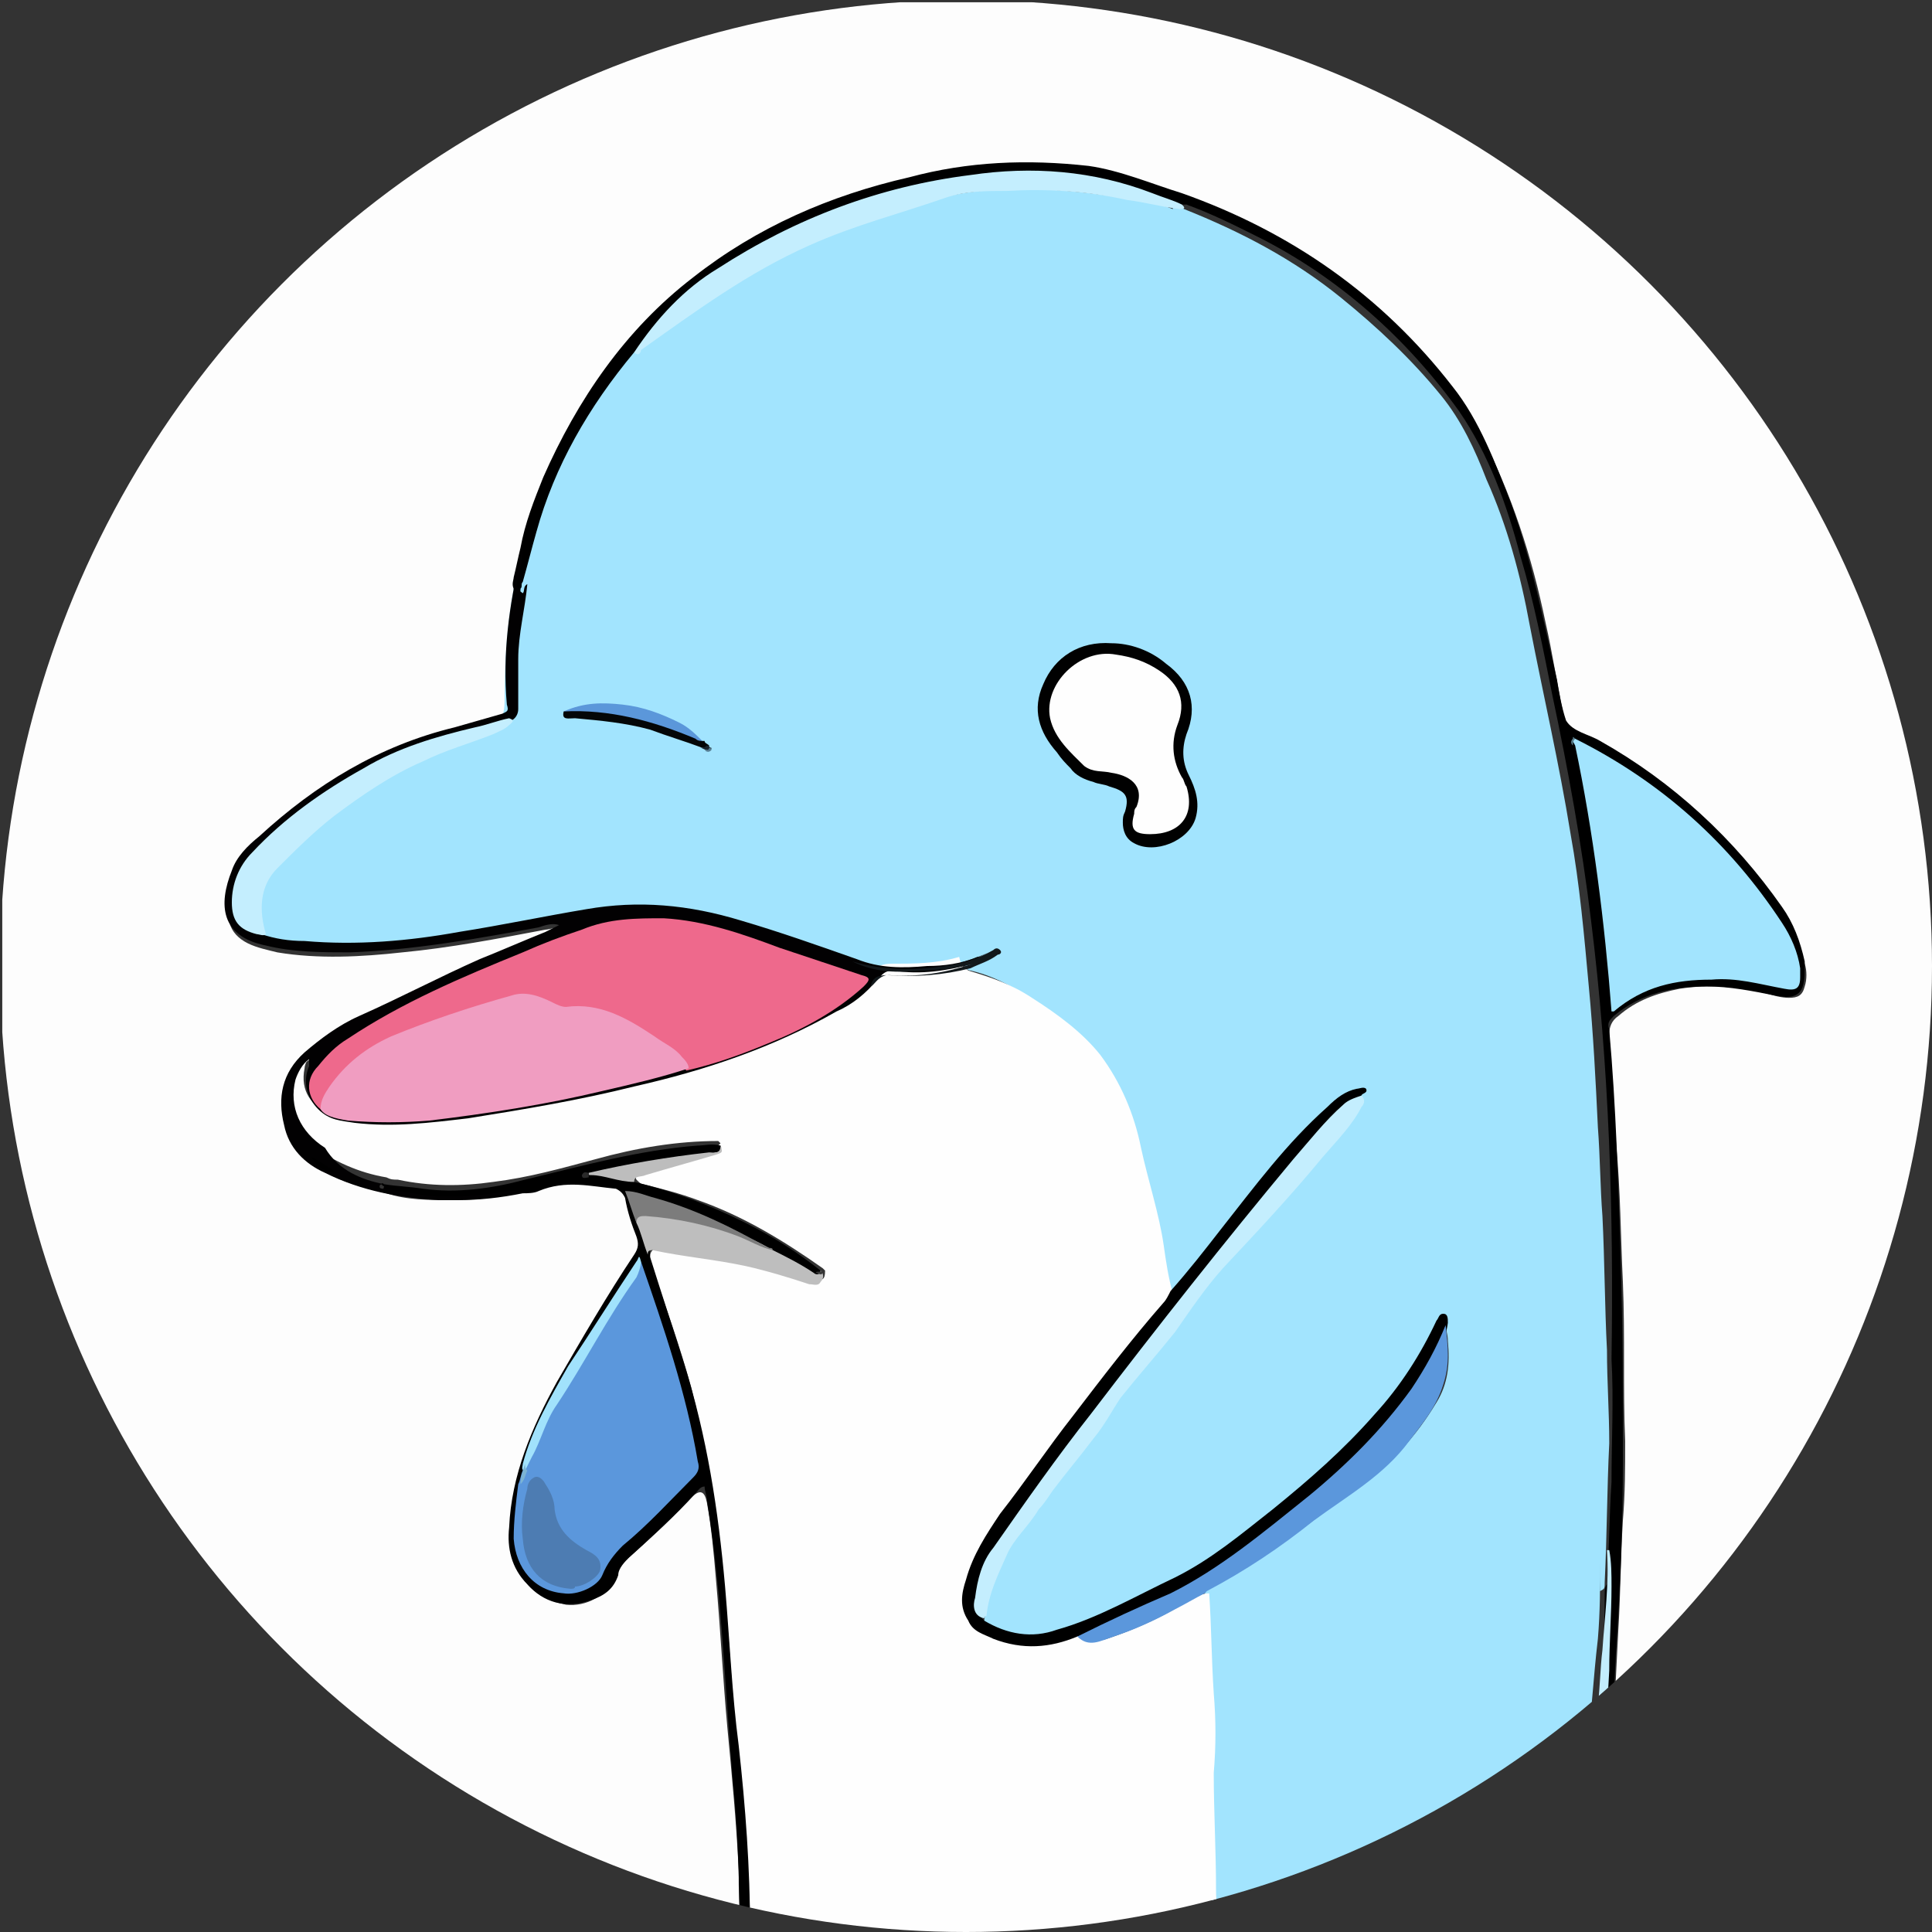 ﻿<?xml version="1.0" encoding="utf-8"?>
<!-- Generator: Adobe Illustrator 22.1.0, SVG Export Plug-In . SVG Version: 6.00 Build 0)  -->
<svg version="1.1" id="레이어_1" xmlns="http://www.w3.org/2000/svg" xmlns:xlink="http://www.w3.org/1999/xlink" x="0px"
	 y="0px" width="85px" height="85px" viewBox="0 0 85 85" style="enable-background:new 0 0 85 85;" xml:space="preserve">
<rect x="0" y="0" width="85" height="85" fill="#333333" stroke="none"/>
<style type="text/css">
	.st0{clip-path:url(#SVGID_2_);}
	.st1{fill:#FDFDFD;}
	.st2{fill:#A2E4FE;}
	.st3{fill:#FEFEFE;}
	.st4{fill:#C3EDFD;}
	.st5{fill:#020102;}
	.st6{fill:#5B97DC;}
	.st7{fill:#C4EEFE;}
	.st8{fill:#010101;}
	.st9{fill:#5B97DA;}
	.st10{fill:#040607;}
	.st11{fill:#12181B;}
	.st12{fill:#19252E;}
	.st13{fill:#577E93;}
	.st14{fill:#BEBEBE;}
	.st15{fill:#BDBDBD;}
	.st16{fill:#373737;}
	.st17{fill:#597D8B;}
	.st18{fill:#7C7C7C;}
	.st19{fill:#A1E2FC;}
	.st20{fill:#7CB4D3;}
	.st21{fill:#2A2A2A;}
	.st22{fill:#EE698C;}
	.st23{fill:#F09DC1;}
	.st24{fill:#4D7CB2;}
</style>
<g>
	<defs>
		<circle id="SVGID_1_" cx="42.5" cy="42.5" r="42.5"/>
	</defs>
	<clipPath id="SVGID_2_">
		<use xlink:href="#SVGID_1_"  style="overflow:visible;"/>
	</clipPath>
	<g class="st0">
		<g>
			<path class="st1" d="M32.6,85.1c-10.7,0-21.4,0-32.1,0c-0.3,0-0.4-0.1-0.4-0.4c0-28.1,0-56.1,0-84.2c0-0.4,0.1-0.4,0.4-0.4
				c28.1,0,56.1,0,84.2,0c0.3,0,0.4,0,0.4,0.4c0,28.1,0,56.1,0,84.2c0,0.3-0.1,0.4-0.4,0.4c-4.7,0-9.4,0-14.2,0
				c-0.1-0.1-0.1-0.3-0.1-0.4c0.2-1.4,0.2-2.9,0.3-4.3c0.1-0.9,0.1-1.9,0.2-2.8c0.1-2,0.2-3.9,0.3-5.9c0.1-1.6,0.1-3.2,0.2-4.8
				c0.1-1.2,0.1-2.3,0.1-3.5c-0.1-2.3,0-4.6-0.1-7c-0.1-2-0.1-4-0.3-6.1c-0.1-1.6-0.2-3.2-0.3-4.8c0-0.3,0.1-0.6,0.4-0.8
				c0.8-0.7,1.7-1,2.7-1.2c1.3-0.2,2.5-0.1,3.8,0.2c0.3,0.1,0.7,0.2,1,0.2c0.4,0,0.6-0.1,0.7-0.5c0.1-0.3,0.1-0.7,0-1
				c-0.2-0.9-0.6-1.7-1.1-2.4c-1-1.4-2.2-2.7-3.5-3.9c-1.2-1.1-2.6-2.1-4-3c-0.4-0.2-0.9-0.5-1.3-0.7c-0.4-0.2-0.6-0.5-0.7-0.9
				c-0.3-1.4-0.5-2.8-0.8-4.1c-0.6-2.9-1.5-5.7-2.9-8.4c-0.7-1.3-1.6-2.4-2.6-3.4c-1.6-1.7-3.3-3.2-5.3-4.4
				c-1.5-0.9-3.1-1.7-4.8-2.3c-1.2-0.4-2.4-0.9-3.6-1.2c-2.1-0.4-4.2-0.4-6.4-0.1c-4,0.6-7.6,2.1-11,4.3c-1.6,1-2.8,2.4-4,3.9
				c-1,1.3-1.9,2.6-2.7,4.1c-0.7,1.4-1.2,2.9-1.6,4.4c-0.6,2.2-0.9,4.5-0.7,6.8c0,0.3-0.1,0.5-0.4,0.6c-0.8,0.3-1.6,0.5-2.4,0.7
				c-2.7,0.7-5,2-7.1,3.8c-0.7,0.6-1.5,1.2-2,2c-0.5,0.7-0.7,1.5-0.4,2.4c0.1,0.4,0.4,0.7,0.8,0.9c0.4,0.2,0.9,0.3,1.3,0.4
				c1.8,0.3,3.7,0.2,5.5,0c2.1-0.2,4.2-0.6,6.3-1c0.2,0,0.6-0.2,0.6,0.1c0.1,0.2-0.3,0.3-0.5,0.4c-2.3,0.9-4.6,2-6.9,3.1
				c-1,0.5-2,0.9-2.8,1.5c-0.3,0.3-0.7,0.5-1,0.8c-1.2,1-1.1,3.3,0.2,4.3c1,0.8,2.2,1.1,3.4,1.4c0.9,0.3,1.9,0.3,2.9,0.3
				c1,0,2-0.1,3-0.4c0.4,0,0.8-0.1,1.2-0.2c1-0.3,2.1-0.1,3.1,0.1c0.2,0,0.3,0.2,0.4,0.4c0.2,0.6,0.4,1.2,0.5,1.8
				c0.1,0.2,0,0.4-0.1,0.6c-0.1,0.2-0.2,0.5-0.4,0.7c-1.3,1.9-2.4,3.9-3.5,5.9c-0.6,1.1-1.1,2.2-1.3,3.4c-0.2,0.9-0.4,1.9-0.3,2.9
				c0.2,1.5,1,2.3,2.4,2.6c0.9,0.1,1.8-0.4,2.1-1.2c0.2-0.4,0.4-0.7,0.7-0.9c0.9-0.8,1.7-1.6,2.5-2.4c0.1-0.1,0.2-0.2,0.2-0.2
				c0.4-0.4,0.6-0.3,0.7,0.2c0.2,1.1,0.3,2.2,0.4,3.4c0.2,2.2,0.3,4.3,0.5,6.5c0.2,2.1,0.4,4.2,0.5,6.3c0,0.8,0,1.7,0.1,2.5
				C32.7,84.7,32.7,84.9,32.6,85.1z"/>
			<path class="st2" d="M69.7,85.1c-5.4,0-10.8,0-16.2,0c-0.2-0.5-0.2-1.1-0.2-1.7c-0.1-1,0-1.9-0.1-2.9c-0.1-1.1,0-2.3,0-3.4
				c0-2.2-0.1-4.4-0.2-6.6c0-0.1,0-0.2,0-0.3c0-0.2,0.1-0.3,0.3-0.4c2.4-1.2,4.4-2.9,6.5-4.4c1.4-1,2.5-2.2,3.4-3.7
				c0.5-0.8,0.6-1.7,0.5-2.7c0-0.3-0.1-0.5-0.1-0.8c0-0.1,0-0.2-0.1-0.2c-0.1,0-0.1,0.1-0.2,0.1c-0.2,0.4-0.3,0.7-0.5,1.1
				c-0.8,1.5-1.9,2.8-3.1,4.1c-1.8,1.8-3.8,3.5-5.9,5c-2,1.4-4.2,2.4-6.5,3.3c-1.2,0.5-2.4,0.5-3.6,0c-0.2-0.1-0.3-0.1-0.4-0.3
				c0.2-1.5,0.7-2.9,1.7-4c0.2-0.3,0.4-0.6,0.6-0.9c0.6-1,1.5-1.9,2.2-2.9c0.2-0.2,0.3-0.4,0.5-0.6c0.7-1.2,1.6-2.3,2.5-3.3
				c0.8-0.9,1.5-1.9,2.2-2.9c0.7-1,1.6-1.9,2.4-2.8c1.1-1.2,2.2-2.5,3.3-3.8c0.4-0.4,0.7-0.9,1-1.4c0.1-0.2,0.2-0.3,0.1-0.5
				c0-0.1,0.2-0.3-0.2-0.2c-0.4,0.1-0.7,0.3-1,0.6c-1.6,1.5-3,3.3-4.4,5c-0.8,1-1.6,2-2.4,3c-0.1,0.1-0.2,0.3-0.4,0.2
				c-0.3-0.6-0.3-1.2-0.4-1.8c-0.3-2.2-0.9-4.4-1.6-6.5c-0.6-1.7-1.8-3.1-3.3-4.1c-1.1-0.7-2.1-1.4-3.4-1.7c-0.1,0-0.2-0.1-0.3-0.1
				c0.1-0.3,0.3-0.2,0.5-0.4c0.2-0.1,0.4-0.2,0.6-0.3c-1.1,0.5-2.1,0.7-3.2,0.7c-1,0-2,0-3-0.3c-1.9-0.6-3.8-1.3-5.7-1.8
				c-2-0.6-4-0.6-6.1-0.3c-2.3,0.3-4.6,0.9-6.9,1.2c-1.3,0.2-2.7,0.3-4.1,0.3c-1,0-2,0-3-0.2c-0.2,0-0.4-0.1-0.5-0.2
				c0.2-0.2,0.1-0.5,0.1-0.8c-0.2-1,0.1-1.9,0.8-2.6c0.9-0.8,1.6-1.6,2.6-2.3c1.7-1.2,3.4-2.3,5.4-2.8c0.6-0.2,1.1-0.4,1.7-0.6
				c0.2-0.1,0.4-0.2,0.4-0.5c0.2-0.3,0.2-0.7,0.2-1c0-1.6,0.1-3.2,0.4-4.8c0.3-1.4,0.7-2.7,1.1-4c0.6-1.7,1.6-3.3,2.6-4.8
				c0.3-0.4,0.5-0.8,0.8-1.1c0.1-0.1,0.2-0.3,0.4-0.4c0.5-0.2,0.9-0.6,1.4-0.9c1.8-1.3,3.6-2.5,5.5-3.5c1.6-0.8,3.3-1.5,5.1-1.9
				c0.1,0,0.1,0,0.2-0.1c3.2-1.2,6.4-1,9.7-0.5c0.7,0.1,1.5,0.2,2.2,0.5c0,0,0-0.1,0-0.1c0.2-0.1,0.3,0,0.5,0.1
				c2.5,1,4.8,2.2,6.9,3.9c1.6,1.3,3.1,2.7,4.4,4.3c0.9,1.1,1.5,2.4,2,3.7c0.9,2,1.5,4.2,1.9,6.4c0.6,3.1,1.3,6.1,1.8,9.2
				c0.4,2.2,0.6,4.5,0.8,6.7c0.2,2.1,0.3,4.1,0.4,6.2c0.1,1.3,0.1,2.6,0.2,3.9c0.1,2,0.1,4,0.2,5.9c0,1.4,0.1,2.7,0.1,4.1
				c-0.1,2-0.1,4.1-0.2,6.1c0,0.3,0,0.3-0.2,0.4c0-0.4,0-0.9,0-1.3c0,1.1,0,2.2-0.1,3.4c-0.2,1.7-0.3,3.5-0.5,5.2
				c-0.2,2-0.4,3.9-0.4,5.9c0,0.6-0.2,1.2,0,1.9C69.9,84.9,69.8,85,69.7,85.1z"/>
			<path class="st3" d="M42.6,42.7c1,0.3,1.9,0.6,2.8,1.2c1.1,0.7,2.2,1.5,3,2.5c0.9,1.2,1.5,2.6,1.8,4.1c0.3,1.4,0.8,2.9,1,4.3
				c0.1,0.7,0.2,1.4,0.4,2.1c0,0.4-0.3,0.6-0.5,0.9c-1.3,1.8-2.7,3.4-4.1,5.2c-0.9,1.3-1.8,2.6-2.8,3.8c-0.6,0.8-1.1,1.6-1.4,2.4
				c-0.1,0.4-0.2,0.7-0.3,1.1c-0.1,0.6,0.2,1.1,0.8,1.4c1.1,0.6,2.3,0.7,3.5,0.4c0.2-0.1,0.4-0.2,0.7-0.2c0.1,0,0.2,0,0.3,0.1
				c0.3,0.2,0.6,0.2,0.9,0.1c1.2-0.4,2.3-0.9,3.3-1.5c0.4-0.2,0.7-0.5,1.2-0.5c0.1,1.5,0.1,2.9,0.2,4.4c0.1,1.2,0.1,2.3,0,3.5
				c0,1.7,0.1,3.4,0.1,5.1c0,0.7,0.1,1.3,0.1,2c-6.8,0-13.7,0-20.5,0c-0.1-0.1-0.1-0.2-0.1-0.4c0-1.1-0.1-2.3-0.2-3.4
				c-0.1-1.2-0.2-2.4-0.3-3.6c-0.1-1.2-0.2-2.4-0.3-3.6c-0.3-4.4-0.7-8.8-1.8-13.1c-0.5-1.8-1.1-3.5-1.7-5.2
				c-0.1-0.2-0.1-0.3-0.1-0.5c0-0.3,0.2-0.4,0.5-0.4c2.2,0.3,4.4,0.6,6.6,1.3c0.5,0.2,0.6,0.1,0.6-0.3c0,0-0.1-0.1-0.1-0.1
				c-1.7-1.2-3.5-2.3-5.5-3c-0.8-0.3-1.6-0.5-2.4-0.7c-0.1,0-0.2-0.1-0.3-0.2c-0.1-0.2,0.1-0.3,0.2-0.4c0.4-0.1,0.9-0.3,1.3-0.4
				c0.7-0.2,1.4-0.4,2.1-0.7c0,0,0,0,0.1-0.1c0,0,0,0-0.1-0.1c-1.8,0-3.6,0.3-5.4,0.8c-1.5,0.4-2.9,0.8-4.5,1
				c-1.4,0.2-2.8,0.2-4.2-0.1c-0.2,0-0.3,0-0.5-0.1c-1.2-0.2-2.3-0.7-3.3-1.4c-1-0.7-1.2-2-1-3.1c0-0.2,0.1-0.3,0.2-0.5
				c0.1-0.2,0.2-0.4,0.5-0.3c0.2,0.1,0,0.3,0,0.5c-0.2,1,0.3,1.7,1.2,2c0.9,0.3,1.9,0.3,2.9,0.2c1.3-0.1,2.5-0.2,3.8-0.4
				c3.5-0.6,7-1.2,10.4-2.4c1.6-0.5,3.1-1.2,4.6-2c0.8-0.4,1.4-0.9,2-1.6c0.2-0.3,0.6-0.4,0.9-0.4c1,0,2,0,3-0.3
				C42.3,42.6,42.5,42.6,42.6,42.7z"/>
			<path d="M27.9,15.5c-2,2.4-3.5,5-4.3,7.9c-0.2,0.7-0.4,1.5-0.6,2.2c-0.1,0.1,0,0.2-0.1,0.3c0,0.1,0,0.2-0.1,0.2
				c-0.1,0-0.2-0.1-0.2-0.2c-0.1-0.2,0-0.4,0-0.5c0.1-0.4,0.2-0.9,0.3-1.3c0.2-1.1,0.6-2.1,1-3.1c1.5-3.4,3.6-6.5,6.6-8.8
				c2.8-2.2,6-3.6,9.5-4.4c2.6-0.7,5.2-0.8,7.9-0.5c1.4,0.2,2.8,0.8,4.1,1.2c4.8,1.7,8.8,4.5,11.9,8.5c1.2,1.5,1.9,3.4,2.6,5.2
				c0.9,2.5,1.4,5.1,2,7.7c0.1,0.6,0.2,1.2,0.4,1.8c0.3,0.5,1,0.6,1.5,0.9c3.2,1.8,5.9,4.3,8,7.3c0.5,0.7,0.8,1.5,1,2.4
				c0,0.1,0,0.3,0,0.4c0,1-0.3,1.3-1.3,1.1c-1-0.2-2-0.4-3-0.4c-1.5,0-2.9,0.3-4.1,1.3c-0.2,0.2-0.3,0.3-0.2,0.6
				c0.3,3.4,0.4,6.8,0.5,10.1c0.1,2.9,0.1,5.9,0.1,8.8c0,2.8-0.1,5.6-0.3,8.4c-0.2,4.1-0.4,8.1-0.7,12.2c0,0,0,0.1,0,0.1
				c-0.2,0-0.3,0-0.5,0c-0.2-0.5,0-0.9,0-1.4c0.1-1.2,0.2-2.4,0.2-3.6c0-1.1,0.1-2.1,0.2-3.2c0.1-0.6,0.1-1.2,0.1-1.8
				c0.1-1.6,0.2-3.2,0.2-4.7c0-0.2,0-0.4,0.1-0.5c0.1-1.5,0.1-3,0.2-4.5c0-1.8,0.1-3.6,0-5.4C71,53.4,70.8,46.9,70,40.5
				c-0.4-3.3-1-6.6-1.7-9.9c-0.4-2-0.8-4.1-1.4-6.1c-0.6-2.3-1.4-4.5-2.7-6.4c-2.3-3.2-5.3-5.9-8.9-7.7c-1-0.5-2-1-3.1-1.4
				C52.2,9,52.1,9,52,9c-0.2,0.1-0.4,0-0.5-0.1c-1.1-0.3-2.1-0.8-3.2-1c-1.6-0.2-3.1-0.3-4.7-0.2C40.4,8,37.4,9,34.5,10.4
				c-1.1,0.6-2.3,1.2-3.3,1.9c-1,0.8-2,1.7-2.8,2.8C28.3,15.2,28.2,15.4,27.9,15.5z"/>
			<path d="M16.9,52.1c0.6,0.1,1.1,0.1,1.7,0.2c1.5,0.2,3,0,4.5-0.4c2.5-0.6,5-1.3,7.6-1.5c0.3,0,0.6-0.1,1,0
				c0.1,0.2-0.1,0.3-0.2,0.3c-0.4,0.1-0.8,0.2-1.1,0.2c-1.3,0.2-2.6,0.3-3.8,0.7c-0.1,0-0.3,0.1-0.5,0.1c-0.1,0,0,0,0,0c0,0,0,0,0,0
				c0.6,0,1.2,0.1,1.8,0.3c1.7,0.4,3.3,1,4.9,1.8c1.2,0.6,2.3,1.3,3.3,2.1c0,0.2-0.1,0.1-0.2,0.2c-0.7-0.2-1.3-0.6-1.9-1
				c-1.4-0.9-2.8-1.6-4.4-2.1c-0.6-0.2-1.2-0.4-1.8-0.5c0.2,0.4,0.2,0.9,0.4,1.3c0.2,0.5,0.4,1,0.4,1.5c0.5,1.6,1,3.1,1.5,4.7
				c1,3.2,1.5,6.4,1.8,9.8c0.2,2.3,0.3,4.7,0.6,7c0.3,2.7,0.5,5.4,0.5,8.1c0,0.1,0,0.2,0,0.3c-0.1,0-0.3,0-0.4,0
				c-0.1-2.1-0.1-4.1-0.3-6.2c-0.4-4.3-0.5-8.7-1.2-13c0-0.2-0.1-0.4-0.1-0.6c-0.2,0-0.3,0.2-0.4,0.3c-0.9,1-1.9,1.9-2.9,2.8
				c-0.2,0.2-0.5,0.5-0.5,0.8c-0.2,0.6-0.6,0.9-1.2,1.1c-1.1,0.4-2.1,0.1-2.8-0.7c-0.7-0.7-0.9-1.6-0.8-2.5c0.1-2.3,1-4.4,2.1-6.4
				c1.1-1.9,2.2-3.8,3.4-5.6c0.2-0.3,0.2-0.5,0.1-0.8c-0.2-0.5-0.4-1.1-0.5-1.7c-0.1-0.2-0.2-0.3-0.4-0.4c-1.1-0.1-2.2-0.4-3.4,0.1
				c-0.2,0.1-0.5,0.1-0.7,0.1c-1,0.2-1.9,0.3-2.9,0.3c-0.4,0-0.9,0-1.3-0.1c-0.6,0-1.2-0.2-1.7-0.3c-0.1,0-0.3,0-0.2-0.2
				C16.7,52.1,16.8,52,16.9,52.1z"/>
			<path class="st4" d="M70.9,69.8c0,1.2-0.1,2.5-0.1,3.7c-0.2,3.6-0.4,7.2-0.7,10.8c0,0.3-0.1,0.6-0.1,0.8c-0.1,0-0.2,0-0.3,0
				c0.2-0.2,0-0.4,0-0.6c0.1-1.1,0-2.3,0.1-3.4c0.1-0.5,0-1,0.1-1.5c0.1-1.5,0.3-3.1,0.4-4.6c0.1-0.8,0.1-1.6,0.2-2.4
				c0.1-1.5,0.3-2.9,0.2-4.4c0,0,0.1,0,0.1,0C70.9,68.7,70.9,69.3,70.9,69.8z"/>
			<path class="st5" d="M16.9,52.1c-0.1,0-0.2,0-0.2,0.1c0,0.1,0.1,0.1,0.2,0.1c0.6,0.1,1.2,0.2,1.9,0.3c1.2,0.1,2.4,0,3.6-0.2
				c0.1,0,0.3,0,0.4,0c-1.2,0.3-2.3,0.4-3.5,0.4c-1.7-0.1-3.4-0.4-5-1.2c-0.9-0.4-1.6-1.1-1.8-2.1c-0.3-1.2-0.1-2.3,0.9-3.2
				c0.7-0.6,1.5-1.2,2.4-1.6c1.8-0.8,3.5-1.7,5.3-2.5c1-0.4,1.9-0.8,2.9-1.2c0.2-0.1,0.4-0.2,0.6-0.3c-0.3-0.1-0.6,0-0.9,0.1
				c-2.7,0.5-5.5,1-8.3,1.1c-1.2,0-2.5,0-3.7-0.3c-2-0.4-2.1-1.8-1.5-3.3c0.2-0.6,0.7-1.1,1.2-1.5c2.5-2.3,5.3-4,8.6-4.8
				c0.7-0.2,1.4-0.4,2.1-0.6c0.2-0.1,0.3-0.1,0.2-0.4c-0.2-2.2,0.1-4.4,0.6-6.5c0-0.1,0.1-0.3,0.1-0.4c0,0.4-0.1,0.9-0.2,1.3
				c-0.1,0.3-0.1,0.5,0.2,0.7c0.1-0.1,0-0.3,0.2-0.4c-0.1,1.1-0.4,2.2-0.4,3.3c0,0.7,0,1.5,0,2.2c0,0.2-0.1,0.4-0.3,0.5
				c-0.4,0.3-1,0.4-1.5,0.5c-3.3,0.7-6.2,2.3-8.8,4.5c-0.5,0.4-0.9,0.8-1.2,1.3c-0.5,0.6-0.6,1.3-0.5,2.1c0,0.4,0.3,0.6,0.6,0.8
				c0.1,0.1,0.3,0.1,0.4,0.2c0.6,0.2,1.2,0.3,1.9,0.3c2.3,0.2,4.6,0,6.8-0.4c1.9-0.3,3.8-0.7,5.6-1c2.3-0.4,4.5-0.2,6.8,0.5
				c1.7,0.5,3.4,1.1,5.1,1.7c1,0.4,2,0.4,3.1,0.3c0.7,0,1.5-0.1,2.2-0.4c0.1,0,0.1,0,0.2,0.1c-0.1,0.2-0.3,0.2-0.4,0.2
				c-1.1,0.3-2.3,0.5-3.5,0.3c-0.4,0-0.5,0.2-0.7,0.4c-0.5,0.6-1.1,1.1-1.8,1.4c-2.8,1.6-5.8,2.6-8.9,3.3c-2.4,0.6-4.8,1-7.3,1.4
				c-1.7,0.2-3.3,0.4-5,0.2c-0.6-0.1-1.1-0.1-1.6-0.6c-0.5-0.5-0.7-1.2-0.4-1.9c0-0.1,0-0.1,0-0.2c0,0,0,0,0-0.1
				c-0.3,0.2-0.5,0.6-0.6,0.9c-0.3,1.2,0.2,2.3,1.3,3C14.9,51.5,15.9,51.9,16.9,52.1z"/>
			<path d="M47.4,72c-1.2,0.5-2.4,0.6-3.7,0.1c-0.4-0.2-0.9-0.3-1.1-0.8c-0.4-0.6-0.3-1.2-0.1-1.8c0.3-1.1,0.9-2,1.5-2.9
				c1.1-1.4,2.1-2.9,3.2-4.3c1.3-1.7,2.6-3.4,4-5c0.1-0.1,0.2-0.3,0.3-0.5c0.8-0.9,1.5-1.8,2.2-2.7c1.5-1.9,2.9-3.8,4.7-5.4
				c0.4-0.4,0.8-0.7,1.3-0.8c0.1,0,0.3-0.1,0.4,0c0.1,0.2-0.2,0.2-0.2,0.3c-0.1,0.2-0.4,0.3-0.6,0.4c-0.5,0.4-0.9,0.9-1.3,1.4
				c-1.8,2-3.5,4.2-5.2,6.3c-1.4,1.8-2.8,3.6-4.2,5.4c-1.7,2.1-3.2,4.3-4.8,6.6c-0.4,0.6-0.6,1.4-0.8,2.1c-0.1,0.4,0.1,0.7,0.3,0.9
				c1,0.6,2.1,0.8,3.2,0.4c1.8-0.5,3.5-1.5,5.2-2.3c1.6-0.8,2.9-1.9,4.3-3c1.6-1.3,3.1-2.6,4.5-4.2c1.1-1.2,2-2.6,2.7-4.1
				c0.1-0.1,0.1-0.3,0.3-0.3c0.2,0,0.2,0.2,0.2,0.4c-0.1,0.8-0.5,1.4-0.9,2c-0.6,1.1-1.4,2-2.3,2.9c-2.1,2.2-4.4,4.1-6.9,5.8
				c-1.6,1.1-3.3,1.9-5,2.6C48.1,71.7,47.8,71.9,47.4,72z"/>
			<path class="st6" d="M47.4,72c1.4-0.7,2.7-1.3,4.1-1.9c2.2-1.1,4.1-2.7,6.1-4.3c1.7-1.4,3.2-2.9,4.5-4.7c0.6-0.9,1.1-1.8,1.5-2.8
				c0.1,0.9,0.2,1.7-0.1,2.6c-0.3,1-0.9,1.7-1.5,2.5c-1.1,1.5-2.7,2.4-4.2,3.5c-1.5,1.2-3,2.2-4.7,3.1c0,0-0.1,0.1-0.1,0.1
				c-0.4,0.2-0.9,0.5-1.3,0.7c-0.9,0.5-1.8,0.9-2.7,1.2C48.4,72.2,47.9,72.5,47.4,72z"/>
			<path class="st7" d="M27.9,15.5c1-1.5,2.2-2.8,3.7-3.7c3.4-2.2,7.1-3.6,11.1-4.1c2.7-0.4,5.4-0.2,8,0.8C51.2,8.7,51.6,8.8,52,9
				c0.1,0.1,0.2,0.2-0.1,0.2c-0.8-0.1-1.5-0.3-2.3-0.4c-1.8-0.4-3.6-0.5-5.3-0.4c-0.9,0-1.8,0-2.7,0.3c-2,0.7-4,1.2-6,2.1
				c-2.7,1.2-5,2.9-7.4,4.6C28.2,15.5,28.1,15.7,27.9,15.5z"/>
			<path class="st7" d="M43.3,71.2c-0.5-0.1-0.5-0.6-0.4-0.9c0.1-0.8,0.3-1.6,0.8-2.2c1.4-2,2.8-4,4.3-5.9c2.9-3.8,5.9-7.6,8.9-11.2
				c0.7-0.8,1.4-1.7,2.2-2.4c0.2-0.2,0.5-0.3,0.8-0.4c0.2,0.2,0.1,0.4,0,0.5c-0.4,0.8-1.1,1.5-1.7,2.2c-1.4,1.7-2.9,3.3-4.4,4.9
				c-0.8,0.9-1.4,1.8-2.1,2.8c-0.8,1-1.6,1.9-2.4,2.9c-0.4,0.6-0.7,1.2-1.2,1.8c-0.6,0.8-1.2,1.5-1.8,2.3c-0.2,0.3-0.4,0.6-0.6,0.8
				c-0.4,0.7-1.1,1.3-1.4,2c-0.4,0.9-0.8,1.7-0.9,2.7C43.3,71.1,43.3,71.2,43.3,71.2z"/>
			<path class="st7" d="M11.3,41.1c-0.8-0.2-1.1-0.6-1.1-1.4c0-0.8,0.3-1.6,0.9-2.2c1.4-1.5,3.1-2.7,4.9-3.7
				c1.5-0.9,3.2-1.4,4.9-1.8c0.5-0.1,1-0.3,1.5-0.4c0.3,0.1,0.1,0.2,0,0.3c-0.2,0.2-0.5,0.3-0.7,0.4c-1,0.4-2.1,0.7-3.1,1.2
				c-1.4,0.6-2.7,1.5-3.9,2.4c-0.9,0.7-1.7,1.5-2.5,2.3c-0.8,0.8-0.8,1.9-0.5,2.9C11.6,41.2,11.4,41.1,11.3,41.1z"/>
			<path class="st8" d="M48.9,28.3c0.8,0,1.7,0.3,2.4,0.9c1.1,0.8,1.4,1.9,0.9,3.1c-0.2,0.6-0.2,1.2,0.1,1.8
				c0.3,0.6,0.5,1.2,0.3,1.9c-0.3,1-1.8,1.6-2.7,1.1c-0.4-0.2-0.5-0.6-0.5-0.9c0-0.2,0-0.3,0.1-0.5c0.2-0.7,0-0.9-0.7-1.1
				c-0.2-0.1-0.5-0.1-0.7-0.2c-0.4-0.1-0.8-0.3-1-0.6c-0.2-0.2-0.4-0.4-0.6-0.7c-0.8-0.9-1.1-1.9-0.6-3
				C46.4,28.9,47.5,28.2,48.9,28.3z"/>
			<path class="st9" d="M24.8,31.3c0.9-0.4,1.7-0.4,2.6-0.3c0.9,0.1,1.7,0.4,2.5,0.8c0.4,0.2,0.7,0.5,1,0.8c-0.2,0.1-0.3,0-0.5-0.1
				c-1.3-0.6-2.6-1-4-1.1c-0.4,0-0.7,0-1.1,0C25.2,31.4,25,31.4,24.8,31.3z"/>
			<path class="st10" d="M24.8,31.3c2-0.1,3.9,0.4,5.8,1.2c0.1,0.1,0.2,0.1,0.4,0.1c0,0.1,0.1,0.1,0.2,0.2c0,0.2-0.2,0.1-0.3,0.1
				c-0.8-0.3-1.5-0.5-2.3-0.8c-1.1-0.3-2.2-0.4-3.3-0.5C25,31.6,24.7,31.7,24.8,31.3z"/>
			<path class="st11" d="M38.3,43.4c0.1-0.4,0.3-0.5,0.8-0.5c1.3,0.1,2.5-0.1,3.7-0.5c-0.7,0.2-1.5,0.3-2.2,0.3
				c-1.1,0.1-2.1,0.1-3.1-0.4c1.4,0.4,2.7,0.4,4.1,0.2c0.7-0.1,1.4-0.3,2.1-0.7c0.1-0.1,0.2-0.1,0.3,0c0.1,0.1,0,0.2-0.1,0.2
				c-0.4,0.3-0.8,0.4-1.2,0.6c-1.2,0.3-2.4,0.4-3.7,0.3C38.6,43,38.5,43.3,38.3,43.4z"/>
			<path class="st12" d="M30.8,32.9c0.1,0,0.2,0,0.3-0.1c0.1,0,0.1,0.1,0.2,0.1c0,0.2-0.2,0.1-0.2,0.1C31,33,30.9,32.9,30.8,32.9z"
				/>
			<path class="st13" d="M31,33c0.1,0,0.2,0,0.2-0.1c0.1,0,0.1,0.1,0.1,0.1C31.2,33.1,31.1,33.1,31,33z"/>
			<path class="st14" d="M34,55c0.6,0.3,1.2,0.6,1.8,1c0.1,0.1,0.3,0.1,0.3-0.1c0.2,0.2,0.1,0.4,0,0.5c-0.1,0.2-0.3,0.1-0.5,0.1
				c-0.9-0.3-1.9-0.6-2.8-0.8c-1.4-0.3-2.7-0.4-4.1-0.7c-0.2,0-0.2,0.1-0.2,0.2c-0.2-0.5-0.3-1-0.5-1.4c-0.1-0.3,0.1-0.4,0.3-0.4
				c0.6,0,1.2,0.1,1.8,0.2C31.6,53.9,32.8,54.3,34,55z"/>
			<path class="st15" d="M25.9,51.6c1.7-0.4,3.5-0.7,5.3-0.9c0.2,0,0.5,0.1,0.5-0.3c0.1,0.3,0.1,0.3-0.2,0.4c-1,0.3-2.1,0.6-3.1,0.9
				c-0.2,0.1-0.5,0-0.5,0.3c-0.7,0-1.3-0.3-1.9-0.3C25.9,51.7,25.9,51.7,25.9,51.6z"/>
			<path class="st16" d="M36.2,55.9c0,0.3-0.2,0.1-0.3,0.1C35.9,55.9,36.1,56,36.2,55.9C36.1,55.9,36.2,55.9,36.2,55.9z"/>
			<path class="st2" d="M69.3,32.5c3.8,1.9,6.8,4.6,9.1,8.1c0.4,0.6,0.7,1.3,0.8,2c0,0.1,0,0.3,0,0.4c0,0.5-0.2,0.6-0.7,0.5
				c-1.1-0.2-2.1-0.5-3.2-0.4c-1.6,0-3,0.3-4.3,1.4c0,0-0.1,0-0.1,0c-0.3-3.9-0.8-7.9-1.6-11.7C69.2,32.6,69.1,32.5,69.3,32.5z"/>
			<path class="st17" d="M69.3,32.5c-0.1,0.1-0.1,0.2-0.1,0.3c-0.1-0.1-0.1-0.2,0-0.3C69.2,32.4,69.2,32.4,69.3,32.5z"/>
			<path class="st6" d="M28.2,55.5c1,2.9,2,5.8,2.5,8.8c0.1,0.3,0,0.5-0.2,0.7c-1,1-2,2.1-3.1,3c-0.4,0.4-0.7,0.8-0.9,1.3
				c-0.2,0.5-1.1,0.9-1.7,0.8c-1.3-0.1-2.1-1.1-2.2-2.4c0-0.8,0.1-1.6,0.2-2.4c0.1-0.2,0.1-0.4,0.2-0.6c0.5-1.1,0.8-2.3,1.5-3.3
				c1.2-1.7,2-3.6,3.3-5.2C28,56,28.1,55.7,28.2,55.5z"/>
			<path class="st18" d="M34,55c-0.5-0.1-1-0.4-1.5-0.6c-1.3-0.5-2.7-0.8-4.1-0.9c-0.2,0-0.4,0-0.4,0.3c-0.2-0.5-0.3-0.9-0.5-1.4
				c0.5,0,0.9,0.2,1.3,0.3c1.8,0.5,3.4,1.3,5,2.2C33.9,54.9,34,54.9,34,55z"/>
			<path class="st19" d="M28.2,55.5c0,0.2-0.1,0.5-0.2,0.7c-1.3,1.8-2.3,3.8-3.5,5.6c-0.5,0.7-0.7,1.6-1.1,2.3
				c-0.1,0.2-0.2,0.4-0.3,0.6c-0.2,0-0.1-0.2-0.1-0.3c0.4-1.5,1.2-2.9,2-4.3C26,58.6,27,57,28,55.5C28.1,55.4,28.1,55.1,28.2,55.5z"
				/>
			<path class="st20" d="M23.1,64.4c0,0.1,0,0.2,0.1,0.3c-0.1,0.2-0.1,0.4-0.3,0.6C22.9,65,23,64.7,23.1,64.4z"/>
			<path class="st21" d="M25.9,51.6c0,0.1,0,0.1,0,0.2c-0.1,0-0.3,0.1-0.3-0.1C25.7,51.5,25.8,51.6,25.9,51.6z"/>
			<path class="st22" d="M14.1,48.8c-0.6-0.5-0.7-1.3-0.1-1.9c0.4-0.5,0.8-0.9,1.3-1.2c2.4-1.6,5-2.7,7.7-3.8c0.9-0.4,1.7-0.7,2.6-1
				c1.2-0.5,2.4-0.5,3.6-0.5c1.8,0.1,3.5,0.7,5.1,1.3c1.2,0.4,2.4,0.8,3.6,1.2c0.4,0.1,0.4,0.2,0.1,0.5c-1.2,1.1-2.7,1.9-4.2,2.5
				c-1.2,0.5-2.3,0.9-3.6,1.2c-1-1.2-2.4-1.8-3.8-2.4c-0.4-0.2-0.9-0.1-1.3-0.1c-0.4,0-0.7-0.1-1-0.3c-0.5-0.3-1-0.4-1.6-0.3
				c-2,0.5-4.1,1.1-6,2.1c-1.1,0.6-1.9,1.4-2.3,2.6C14.2,48.7,14.1,48.8,14.1,48.8z"/>
			<path class="st23" d="M14.1,48.8c0-0.4,0.2-0.7,0.4-1c0.7-1,1.6-1.7,2.7-2.2c1.7-0.7,3.5-1.3,5.3-1.8c0.6-0.2,1.2,0,1.8,0.3
				c0.2,0.1,0.4,0.2,0.6,0.2c1.5-0.2,2.7,0.5,3.9,1.3c0.4,0.3,0.9,0.5,1.2,0.9c0.1,0.1,0.3,0.3,0.3,0.5c-1.2,0.4-2.5,0.7-3.8,1
				c-2.5,0.6-5.1,1-7.6,1.3c-1.2,0.1-2.4,0.1-3.6,0C14.7,49.2,14.3,49.1,14.1,48.8z"/>
			<path d="M14.8,51.6c-0.6-0.1-0.8-0.2-1.1-0.7C14.1,51.1,14.4,51.3,14.8,51.6z"/>
			<path d="M12.5,49.1c-0.1-0.1-0.1-0.2,0-0.3C12.6,48.9,12.6,49,12.5,49.1z"/>
			<path class="st3" d="M50.6,36.7c-0.7,0-0.9-0.2-0.7-0.9c0-0.1,0-0.2,0.1-0.3c0.4-1-0.4-1.4-1.1-1.5c-0.4-0.1-0.8,0-1.2-0.3
				c-0.6-0.6-1.3-1.2-1.5-2.1c-0.3-1.5,1.3-3.1,2.9-2.8c0.7,0.1,1.3,0.3,1.9,0.7c0.9,0.6,1.2,1.4,0.8,2.4c-0.3,0.8-0.2,1.6,0.2,2.3
				c0.1,0.1,0.1,0.3,0.2,0.4C52.6,35.9,51.9,36.7,50.6,36.7z"/>
			<path class="st24" d="M25.1,69.9c-1.3-0.1-2-0.9-2.1-2.2c-0.1-0.7,0-1.5,0.2-2.2c0-0.2,0.1-0.4,0.3-0.5c0.2-0.1,0.4,0.1,0.5,0.3
				c0.2,0.3,0.4,0.7,0.4,1.1c0.1,0.9,0.7,1.4,1.4,1.8c0.4,0.2,0.7,0.4,0.6,0.9c-0.1,0.3-0.7,0.7-1.1,0.7
				C25.3,69.9,25.2,69.9,25.1,69.9z"/>
		</g>
	</g>
</g>
</svg>
